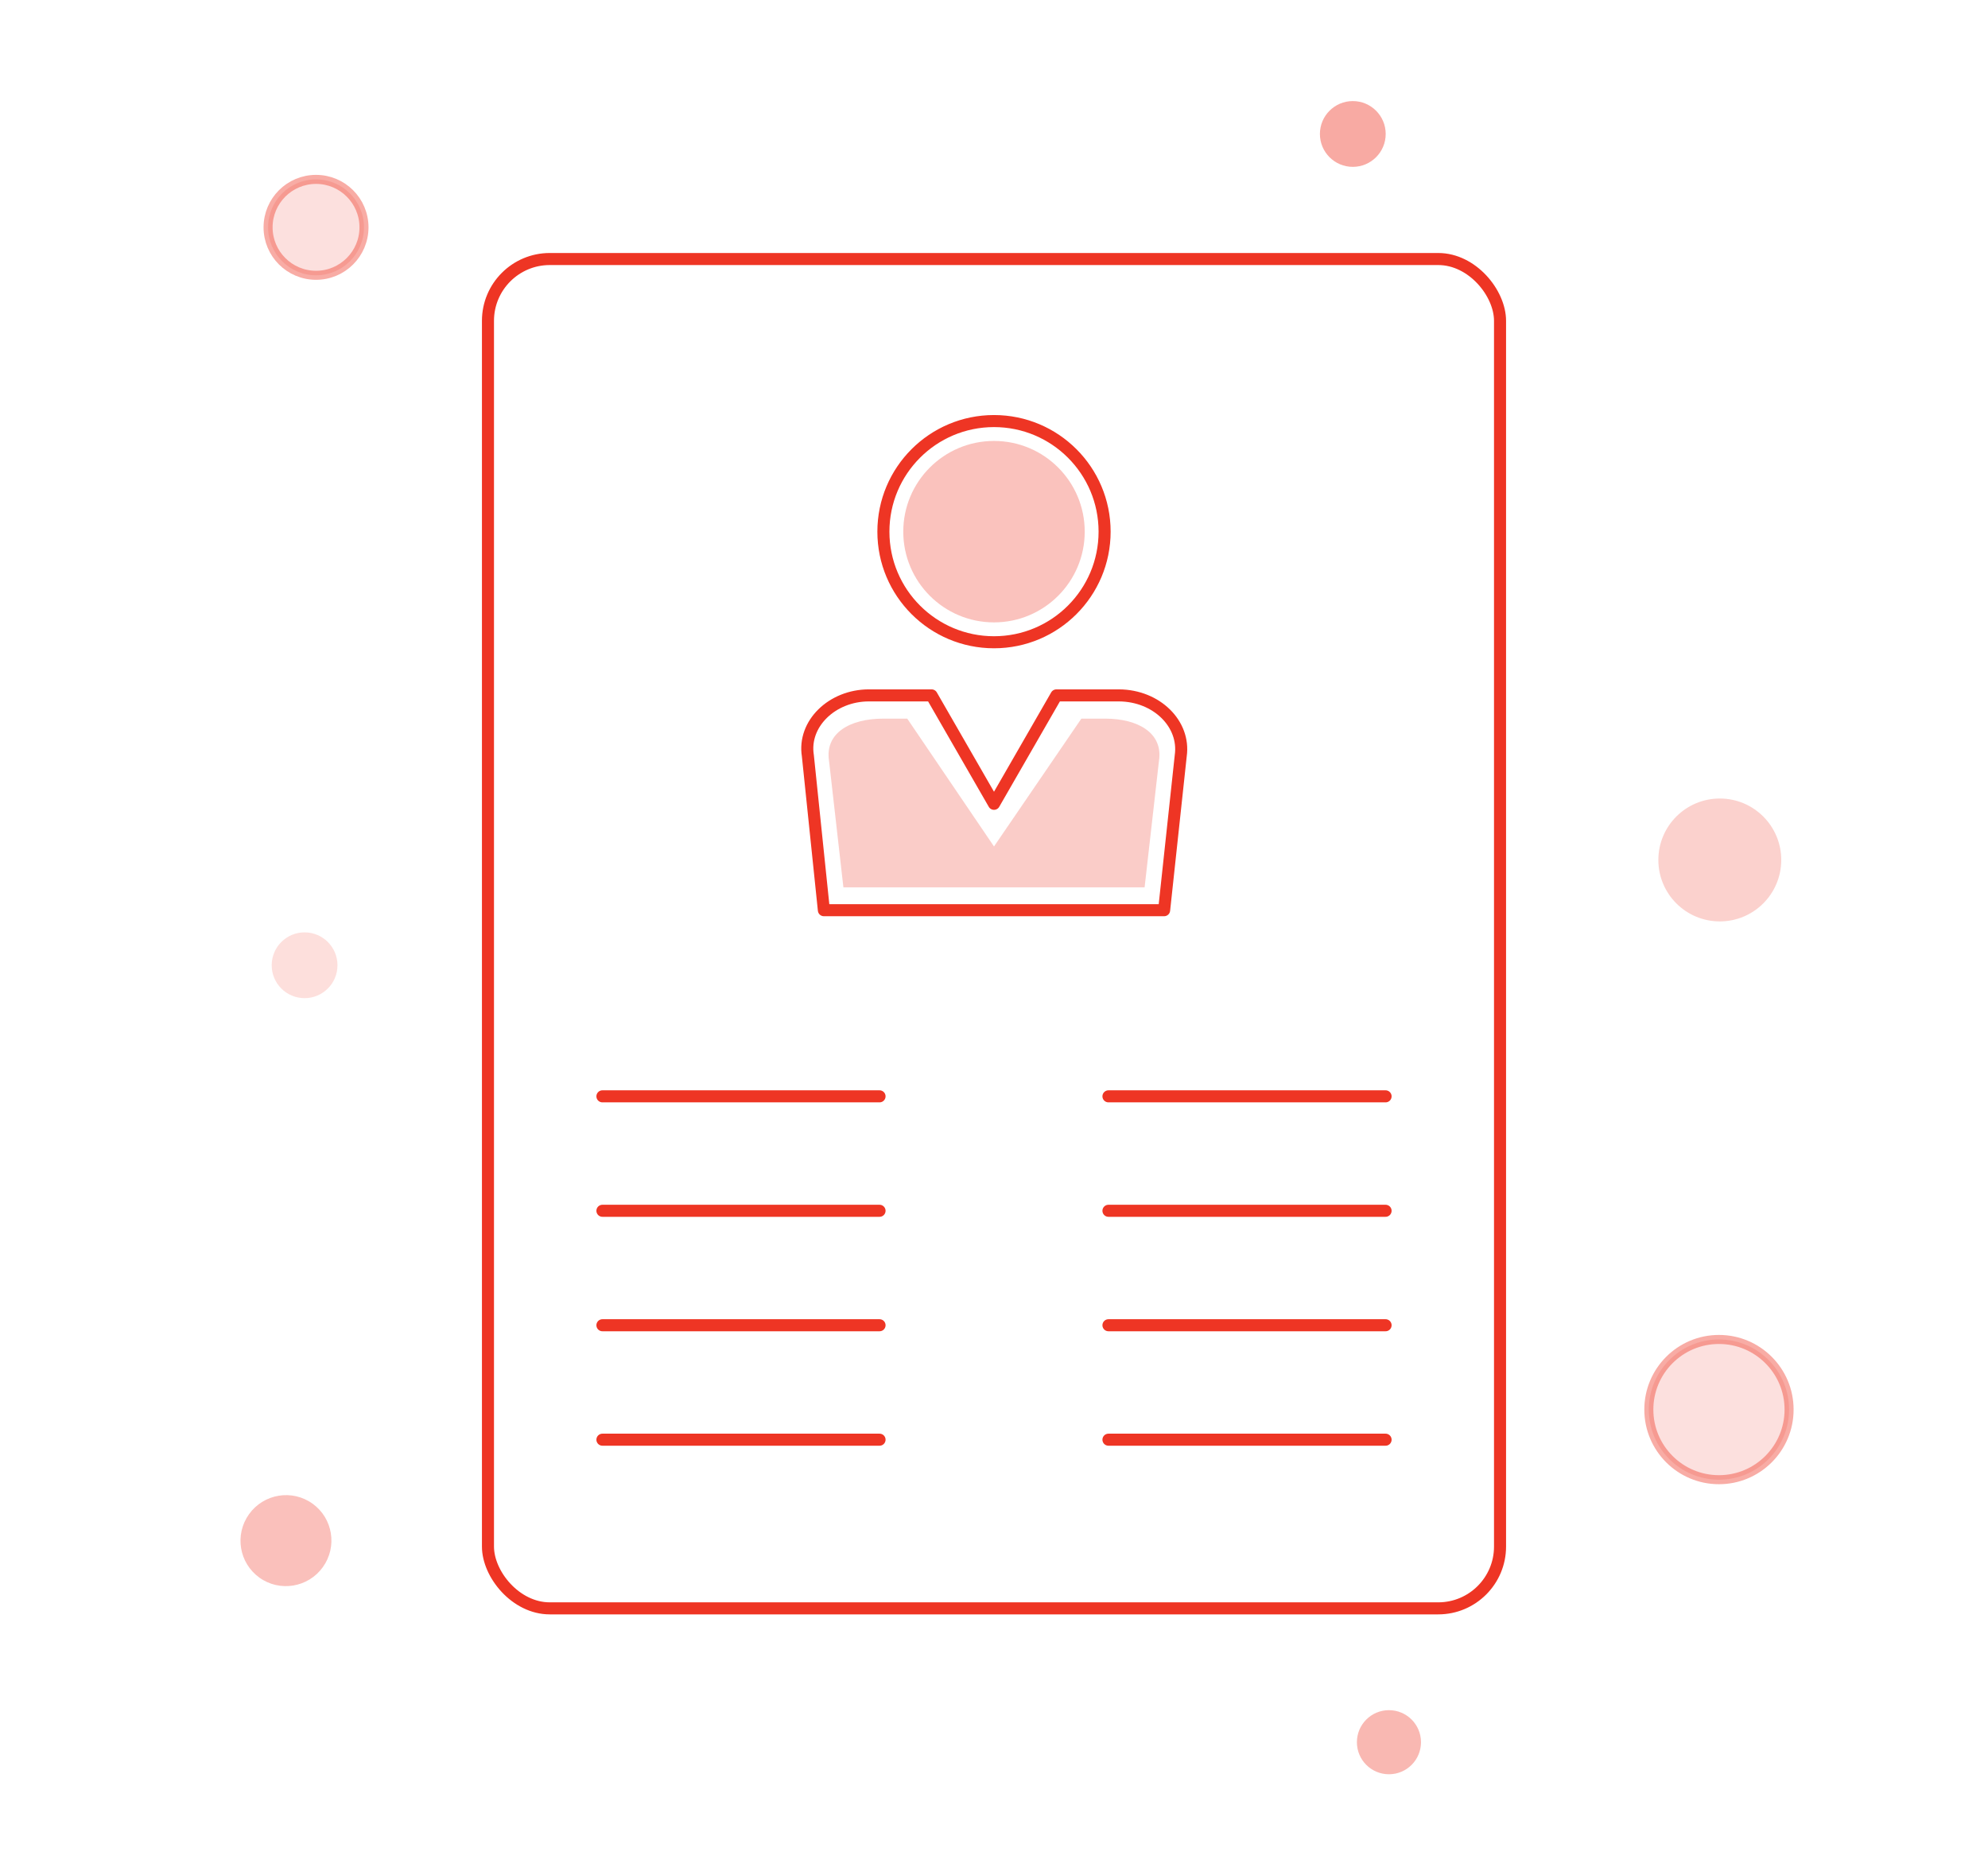 <svg id="Layer_60" data-name="Layer 60" xmlns="http://www.w3.org/2000/svg" viewBox="0 0 165 155">
    <defs>
        <style>
            .cls-1,.cls-3,.cls-6{fill:none;stroke:#ee3524;}.cls-1,.cls-6{stroke-miterlimit:10;}.cls-10,.cls-11,.cls-2,.cls-4,.cls-5,.cls-7,.cls-8,.cls-9{fill:#ee3524;}.cls-2{opacity:0.3;}.cls-3{stroke-linecap:round;stroke-linejoin:round;}.cls-4{opacity:0.25;}.cls-5{opacity:0.15;}.cls-6{stroke-width:0.75px;opacity:0.41;}.cls-7{opacity:0.31;}.cls-8{opacity:0.42;}.cls-9{opacity:0.16;}.cls-10{opacity:0.35;}.cls-11{opacity:0.23;}
        </style>
    </defs>
    <title>рекомендации ученого совета</title>
    <rect class="cls-1" x="40.5" y="21.5" width="84" height="112" rx="5.13" ry="5.13"/>
    <circle class="cls-1" cx="82.5" cy="44.13" r="9.18"/>
    <circle class="cls-2" cx="82.5" cy="44.13" r="7.53"/>
    <path class="cls-3"
          d="M98,62.72,96.62,75.55H68.38L67.05,62.72c-.42-2.63,2-5,5.07-5h5.2l5.18,9,5.18-9h5.2C96,57.74,98.37,60.09,98,62.72Z"/>
    <path class="cls-4"
          d="M96.19,63.17,95,73.65H70L68.81,63.17c-.37-2.33,1.75-3.52,4.49-3.52h2L82.5,70.26l7.25-10.61h2C94.44,59.65,96.56,60.84,96.19,63.17Z"/>
    <line class="cls-3" x1="50" y1="91" x2="73" y2="91"/>
    <line class="cls-3" x1="50" y1="100.5" x2="73" y2="100.5"/>
    <line class="cls-3" x1="50" y1="110" x2="73" y2="110"/>
    <line class="cls-3" x1="50" y1="119.5" x2="73" y2="119.5"/>
    <line class="cls-3" x1="115" y1="91" x2="92" y2="91"/>
    <line class="cls-3" x1="115" y1="100.5" x2="92" y2="100.5"/>
    <line class="cls-3" x1="115" y1="110" x2="92" y2="110"/>
    <line class="cls-3" x1="115" y1="119.5" x2="92" y2="119.5"/>
    <circle class="cls-5" cx="142.67" cy="117" r="5.82"/>
    <circle class="cls-6" cx="142.67" cy="117" r="5.82"/>
    <circle class="cls-5" cx="26.23" cy="18.87" r="3.98"/>
    <circle class="cls-6" cx="26.23" cy="18.87" r="3.98"/>
    <ellipse class="cls-7" cx="23.74" cy="127.87" rx="3.78" ry="3.77"
             transform="translate(-93.97 72.56) rotate(-54.31)"/>
    <circle class="cls-8" cx="112.28" cy="11.12" r="2.73"/>
    <circle class="cls-9" cx="25.28" cy="80.12" r="2.73"/>
    <circle class="cls-10" cx="115.28" cy="144.61" r="2.66"/>
    <circle class="cls-11" cx="142.74" cy="71.38" r="5.1"/>
</svg>